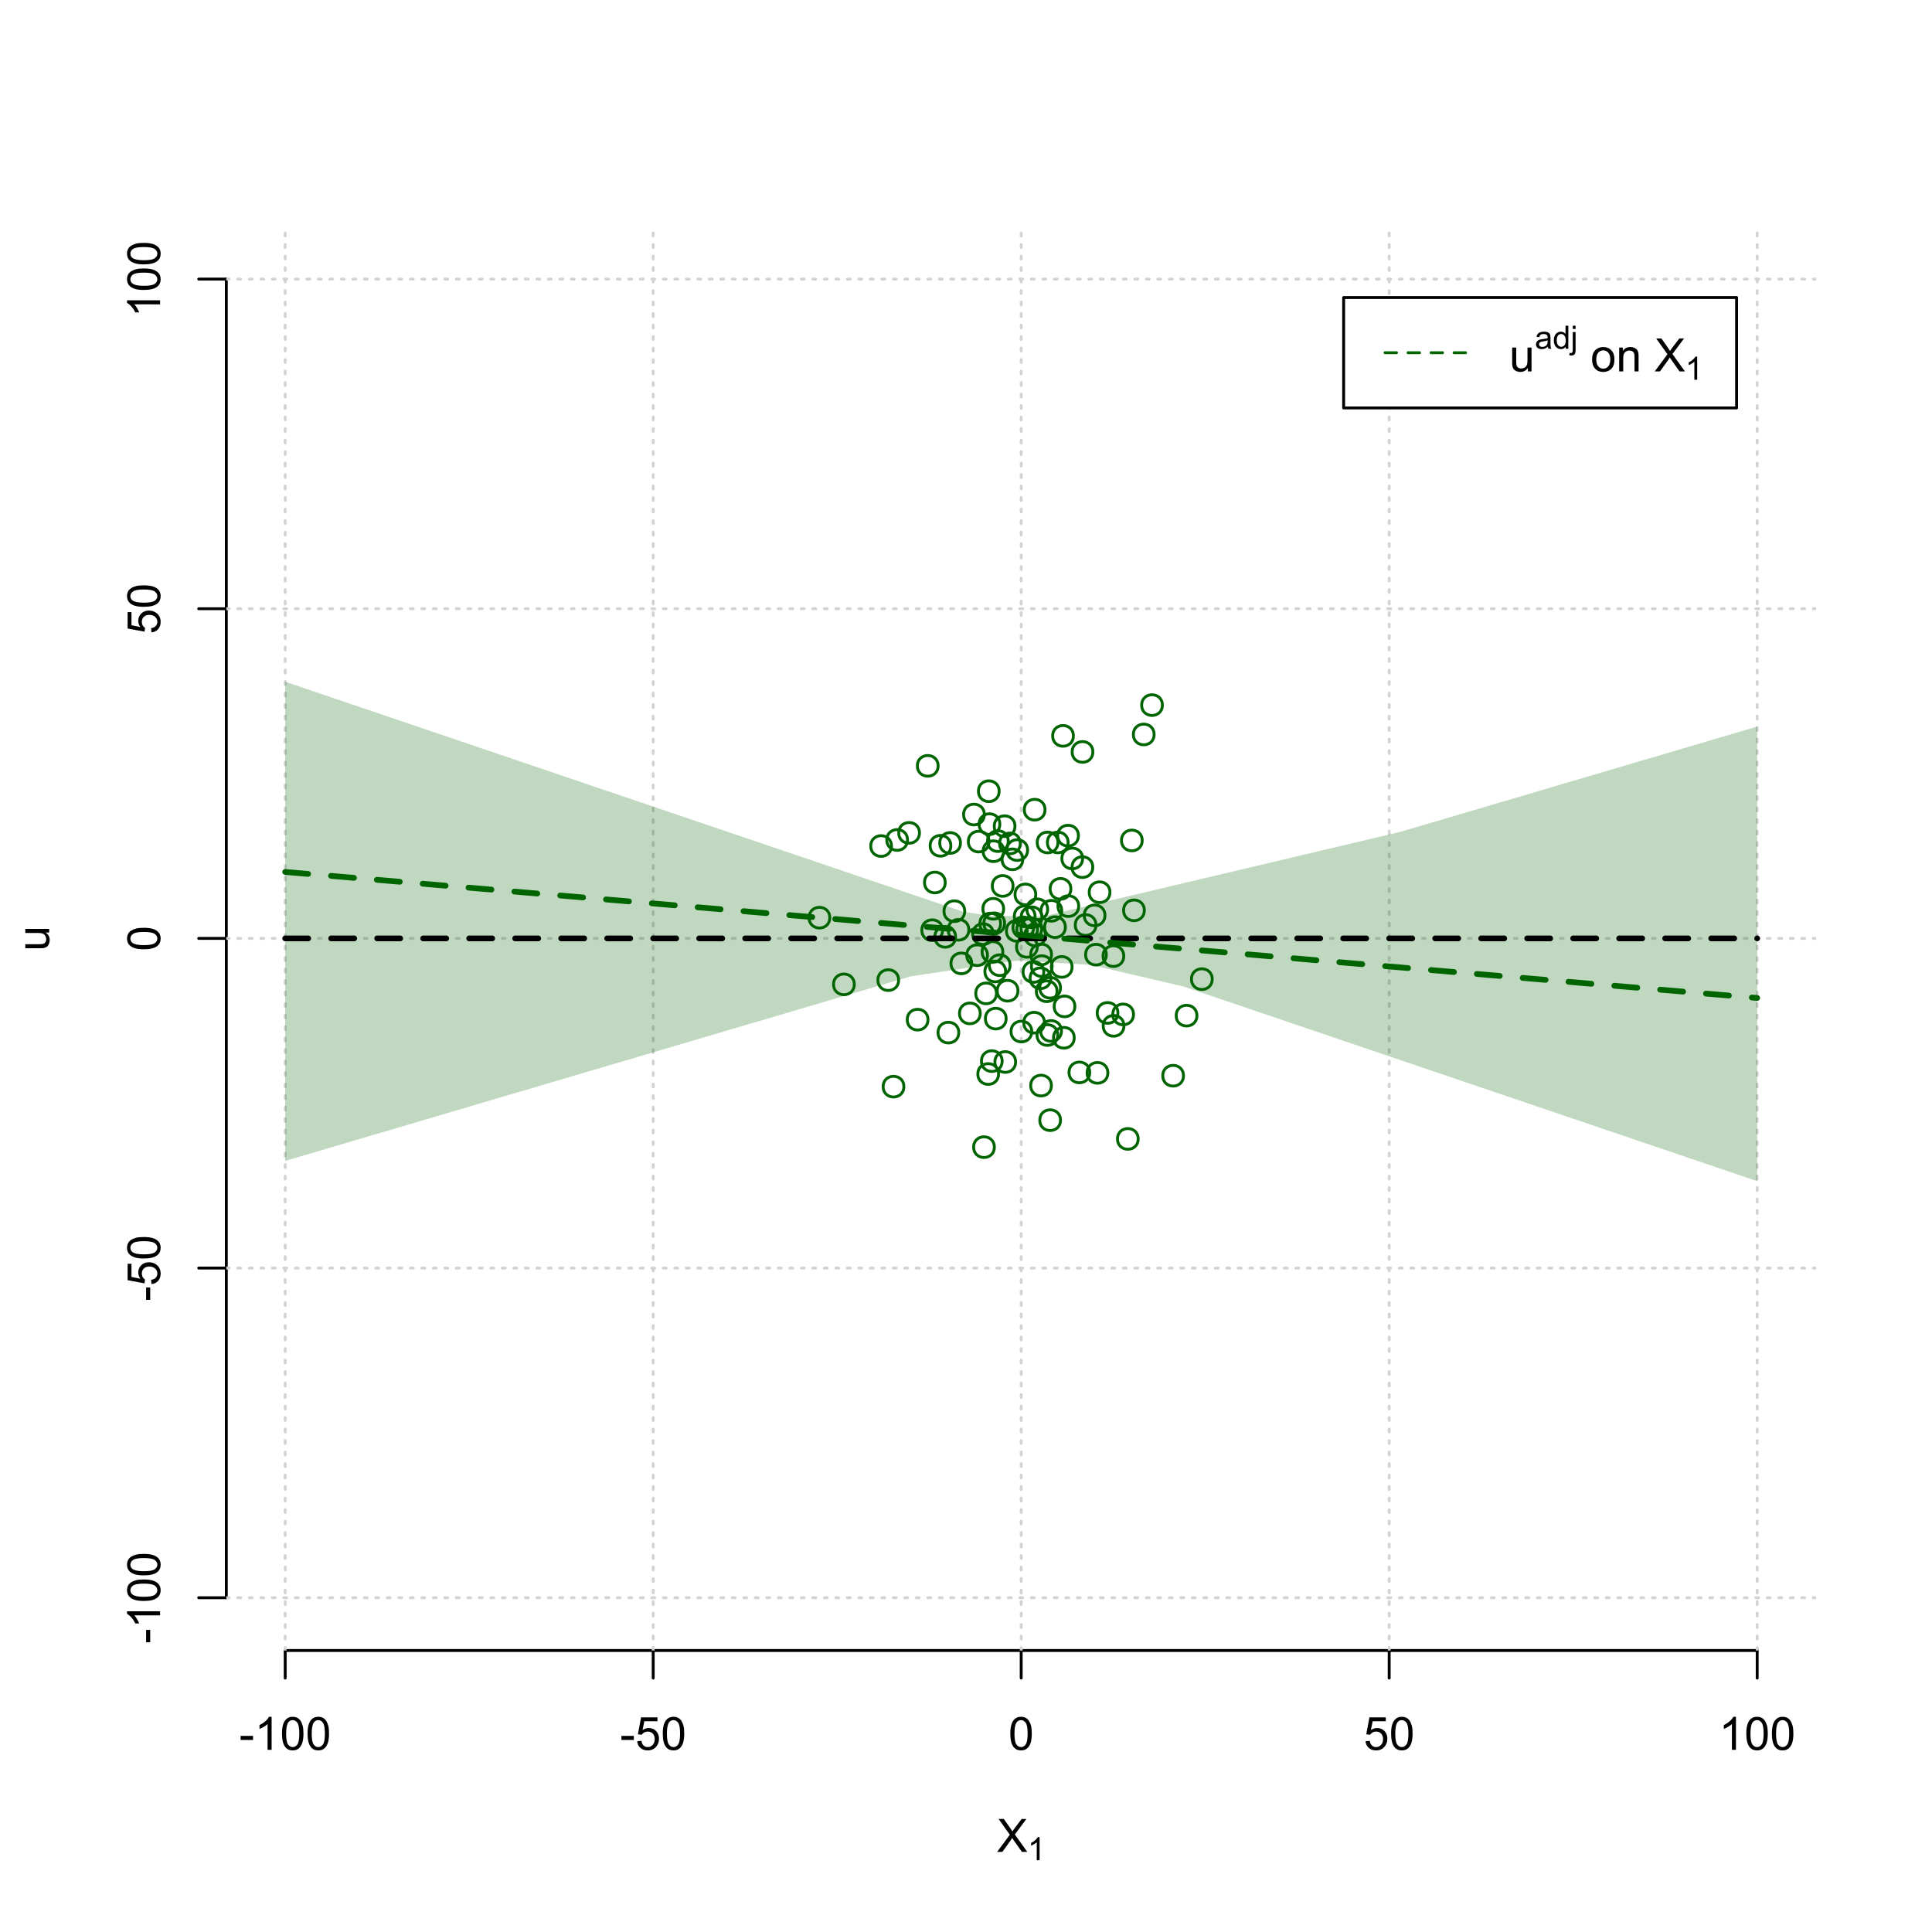 <?xml version="1.0" encoding="UTF-8"?>
<svg xmlns="http://www.w3.org/2000/svg" xmlns:xlink="http://www.w3.org/1999/xlink" width="504pt" height="504pt" viewBox="0 0 504 504" version="1.1">
<defs>
<g>
<symbol overflow="visible" id="glyph0-0">
<path style="stroke:none;" d="M 1.5 0 L 1.5 -7.5 L 7.5 -7.5 L 7.5 0 Z M 1.688 -0.188 L 7.312 -0.188 L 7.312 -7.312 L 1.688 -7.312 Z M 1.688 -0.188 "/>
</symbol>
<symbol overflow="visible" id="glyph0-1">
<path style="stroke:none;" d="M 0.055 0 L 3.375 -4.477 L 0.445 -8.59 L 1.797 -8.59 L 3.359 -6.387 C 3.68 -5.93 3.91 -5.578 4.047 -5.332 C 4.238 -5.645 4.465 -5.969 4.727 -6.312 L 6.457 -8.59 L 7.695 -8.59 L 4.676 -4.539 L 7.93 0 L 6.523 0 L 4.359 -3.062 C 4.238 -3.238 4.113 -3.43 3.984 -3.641 C 3.789 -3.324 3.652 -3.109 3.574 -2.992 L 1.418 0 Z M 0.055 0 "/>
</symbol>
<symbol overflow="visible" id="glyph0-2">
<path style="stroke:none;" d="M 0.383 -2.578 L 0.383 -3.641 L 3.621 -3.641 L 3.621 -2.578 Z M 0.383 -2.578 "/>
</symbol>
<symbol overflow="visible" id="glyph0-3">
<path style="stroke:none;" d="M 4.469 0 L 3.414 0 L 3.414 -6.719 C 3.16 -6.477 2.828 -6.234 2.414 -5.996 C 2 -5.75 1.629 -5.57 1.305 -5.449 L 1.305 -6.469 C 1.895 -6.742 2.41 -7.078 2.852 -7.477 C 3.293 -7.871 3.605 -8.254 3.789 -8.625 L 4.469 -8.625 Z M 4.469 0 "/>
</symbol>
<symbol overflow="visible" id="glyph0-4">
<path style="stroke:none;" d="M 0.5 -4.234 C 0.496 -5.246 0.602 -6.062 0.812 -6.688 C 1.02 -7.305 1.328 -7.785 1.742 -8.121 C 2.148 -8.457 2.668 -8.625 3.297 -8.625 C 3.758 -8.625 4.164 -8.531 4.512 -8.348 C 4.855 -8.16 5.141 -7.891 5.371 -7.543 C 5.594 -7.191 5.773 -6.766 5.906 -6.266 C 6.035 -5.762 6.098 -5.086 6.102 -4.234 C 6.098 -3.227 5.996 -2.414 5.789 -1.797 C 5.578 -1.176 5.266 -0.695 4.859 -0.359 C 4.445 -0.02 3.926 0.145 3.297 0.148 C 2.465 0.145 1.816 -0.148 1.348 -0.742 C 0.781 -1.457 0.496 -2.621 0.5 -4.234 Z M 1.582 -4.234 C 1.582 -2.824 1.746 -1.887 2.074 -1.418 C 2.402 -0.949 2.809 -0.715 3.297 -0.719 C 3.777 -0.715 4.184 -0.949 4.52 -1.422 C 4.848 -1.887 5.016 -2.824 5.016 -4.234 C 5.016 -5.648 4.848 -6.59 4.52 -7.055 C 4.184 -7.516 3.773 -7.746 3.289 -7.75 C 2.801 -7.746 2.414 -7.543 2.125 -7.137 C 1.762 -6.613 1.582 -5.645 1.582 -4.234 Z M 1.582 -4.234 "/>
</symbol>
<symbol overflow="visible" id="glyph0-5">
<path style="stroke:none;" d="M 0.5 -2.25 L 1.605 -2.344 C 1.684 -1.805 1.871 -1.398 2.176 -1.125 C 2.473 -0.852 2.836 -0.715 3.258 -0.719 C 3.766 -0.715 4.195 -0.906 4.547 -1.293 C 4.898 -1.672 5.074 -2.18 5.074 -2.82 C 5.074 -3.414 4.902 -3.891 4.566 -4.242 C 4.227 -4.59 3.785 -4.762 3.242 -4.766 C 2.898 -4.762 2.594 -4.684 2.32 -4.531 C 2.047 -4.375 1.832 -4.176 1.676 -3.93 L 0.688 -4.062 L 1.516 -8.473 L 5.789 -8.473 L 5.789 -7.465 L 2.359 -7.465 L 1.898 -5.156 C 2.414 -5.516 2.953 -5.695 3.523 -5.695 C 4.27 -5.695 4.902 -5.434 5.422 -4.914 C 5.934 -4.395 6.191 -3.727 6.195 -2.914 C 6.191 -2.133 5.965 -1.461 5.516 -0.898 C 4.961 -0.199 4.211 0.145 3.258 0.148 C 2.477 0.145 1.836 -0.07 1.344 -0.508 C 0.844 -0.941 0.562 -1.523 0.5 -2.25 Z M 0.5 -2.25 "/>
</symbol>
<symbol overflow="visible" id="glyph0-6">
<path style="stroke:none;" d="M 4.867 0 L 4.867 -0.914 C 4.379 -0.211 3.723 0.141 2.895 0.141 C 2.527 0.141 2.184 0.07 1.867 -0.07 C 1.547 -0.211 1.309 -0.387 1.156 -0.602 C 1 -0.812 0.895 -1.074 0.832 -1.383 C 0.785 -1.59 0.762 -1.918 0.766 -2.367 L 0.766 -6.223 L 1.82 -6.223 L 1.82 -2.773 C 1.816 -2.219 1.84 -1.848 1.887 -1.656 C 1.949 -1.379 2.09 -1.16 2.309 -1.004 C 2.523 -0.84 2.789 -0.762 3.105 -0.766 C 3.418 -0.762 3.715 -0.844 3.996 -1.008 C 4.273 -1.172 4.469 -1.391 4.586 -1.672 C 4.699 -1.949 4.758 -2.355 4.758 -2.891 L 4.758 -6.223 L 5.812 -6.223 L 5.812 0 Z M 4.867 0 "/>
</symbol>
<symbol overflow="visible" id="glyph0-7">
<path style="stroke:none;" d=""/>
</symbol>
<symbol overflow="visible" id="glyph0-8">
<path style="stroke:none;" d="M 0.398 -3.109 C 0.398 -4.262 0.719 -5.117 1.359 -5.672 C 1.895 -6.133 2.547 -6.363 3.316 -6.363 C 4.172 -6.363 4.871 -6.082 5.414 -5.52 C 5.953 -4.957 6.223 -4.184 6.227 -3.199 C 6.223 -2.398 6.102 -1.766 5.867 -1.309 C 5.625 -0.848 5.277 -0.492 4.82 -0.238 C 4.359 0.016 3.859 0.141 3.316 0.141 C 2.441 0.141 1.734 -0.137 1.203 -0.695 C 0.664 -1.254 0.398 -2.059 0.398 -3.109 Z M 1.484 -3.109 C 1.48 -2.309 1.656 -1.711 2.004 -1.32 C 2.348 -0.922 2.785 -0.727 3.316 -0.727 C 3.84 -0.727 4.273 -0.926 4.621 -1.324 C 4.969 -1.723 5.145 -2.328 5.145 -3.148 C 5.145 -3.914 4.969 -4.496 4.617 -4.895 C 4.266 -5.289 3.832 -5.488 3.316 -5.492 C 2.785 -5.488 2.348 -5.293 2.004 -4.898 C 1.656 -4.5 1.48 -3.902 1.484 -3.109 Z M 1.484 -3.109 "/>
</symbol>
<symbol overflow="visible" id="glyph0-9">
<path style="stroke:none;" d="M 0.789 0 L 0.789 -6.223 L 1.742 -6.223 L 1.742 -5.336 C 2.195 -6.02 2.855 -6.363 3.719 -6.363 C 4.09 -6.363 4.434 -6.293 4.754 -6.16 C 5.066 -6.023 5.305 -5.848 5.461 -5.633 C 5.617 -5.41 5.727 -5.152 5.789 -4.852 C 5.828 -4.656 5.848 -4.312 5.848 -3.828 L 5.848 0 L 4.793 0 L 4.793 -3.785 C 4.793 -4.215 4.75 -4.535 4.668 -4.75 C 4.586 -4.961 4.441 -5.129 4.234 -5.258 C 4.023 -5.383 3.777 -5.449 3.5 -5.449 C 3.047 -5.449 2.66 -5.305 2.332 -5.02 C 2.004 -4.734 1.84 -4.195 1.844 -3.398 L 1.844 0 Z M 0.789 0 "/>
</symbol>
<symbol overflow="visible" id="glyph1-0">
<path style="stroke:none;" d="M 1.051 0 L 1.051 -5.25 L 5.25 -5.25 L 5.25 0 Z M 1.18 -0.133 L 5.117 -0.133 L 5.117 -5.117 L 1.18 -5.117 Z M 1.18 -0.133 "/>
</symbol>
<symbol overflow="visible" id="glyph1-1">
<path style="stroke:none;" d="M 3.129 0 L 2.391 0 L 2.391 -4.703 C 2.211 -4.531 1.977 -4.363 1.691 -4.195 C 1.398 -4.023 1.141 -3.895 0.914 -3.812 L 0.914 -4.527 C 1.328 -4.719 1.688 -4.953 1.996 -5.234 C 2.305 -5.508 2.523 -5.777 2.652 -6.039 L 3.129 -6.039 Z M 3.129 0 "/>
</symbol>
<symbol overflow="visible" id="glyph1-2">
<path style="stroke:none;" d="M 3.395 -0.539 C 3.117 -0.305 2.855 -0.137 2.605 -0.043 C 2.352 0.051 2.082 0.094 1.793 0.098 C 1.312 0.094 0.941 -0.02 0.688 -0.25 C 0.43 -0.48 0.305 -0.781 0.305 -1.148 C 0.305 -1.359 0.352 -1.551 0.449 -1.73 C 0.543 -1.902 0.668 -2.047 0.828 -2.156 C 0.984 -2.262 1.164 -2.34 1.363 -2.398 C 1.504 -2.434 1.723 -2.473 2.02 -2.512 C 2.609 -2.578 3.047 -2.664 3.336 -2.766 C 3.336 -2.867 3.34 -2.93 3.34 -2.957 C 3.34 -3.258 3.27 -3.469 3.129 -3.594 C 2.941 -3.758 2.66 -3.844 2.289 -3.844 C 1.941 -3.844 1.684 -3.781 1.52 -3.66 C 1.348 -3.535 1.227 -3.32 1.152 -3.016 L 0.43 -3.113 C 0.492 -3.418 0.602 -3.668 0.754 -3.863 C 0.902 -4.051 1.121 -4.199 1.406 -4.301 C 1.688 -4.402 2.016 -4.453 2.395 -4.453 C 2.766 -4.453 3.066 -4.406 3.301 -4.32 C 3.527 -4.23 3.699 -4.121 3.812 -3.992 C 3.918 -3.855 3.996 -3.691 4.043 -3.492 C 4.066 -3.363 4.078 -3.133 4.082 -2.809 L 4.082 -1.824 C 4.078 -1.137 4.094 -0.703 4.129 -0.523 C 4.156 -0.336 4.219 -0.164 4.316 0 L 3.543 0 C 3.465 -0.152 3.414 -0.332 3.395 -0.539 Z M 3.336 -2.188 C 3.062 -2.074 2.66 -1.98 2.129 -1.906 C 1.82 -1.859 1.605 -1.812 1.484 -1.758 C 1.355 -1.703 1.258 -1.621 1.191 -1.52 C 1.121 -1.41 1.09 -1.293 1.09 -1.168 C 1.09 -0.969 1.164 -0.805 1.312 -0.676 C 1.461 -0.543 1.68 -0.48 1.969 -0.48 C 2.25 -0.48 2.5 -0.539 2.727 -0.664 C 2.945 -0.785 3.109 -0.957 3.215 -1.176 C 3.293 -1.34 3.332 -1.586 3.336 -1.914 Z M 3.336 -2.188 "/>
</symbol>
<symbol overflow="visible" id="glyph1-3">
<path style="stroke:none;" d="M 3.379 0 L 3.379 -0.551 C 3.102 -0.121 2.695 0.094 2.16 0.098 C 1.812 0.094 1.492 0 1.203 -0.188 C 0.906 -0.379 0.68 -0.645 0.523 -0.988 C 0.359 -1.328 0.281 -1.723 0.285 -2.172 C 0.281 -2.605 0.355 -3 0.504 -3.355 C 0.648 -3.707 0.863 -3.977 1.156 -4.168 C 1.441 -4.355 1.766 -4.453 2.129 -4.453 C 2.387 -4.453 2.621 -4.395 2.828 -4.285 C 3.031 -4.172 3.199 -4.031 3.332 -3.855 L 3.332 -6.012 L 4.066 -6.012 L 4.066 0 Z M 1.047 -2.172 C 1.043 -1.613 1.16 -1.195 1.398 -0.922 C 1.629 -0.641 1.906 -0.504 2.23 -0.508 C 2.551 -0.504 2.824 -0.637 3.051 -0.902 C 3.273 -1.168 3.387 -1.57 3.391 -2.113 C 3.387 -2.707 3.273 -3.145 3.047 -3.426 C 2.816 -3.703 2.531 -3.844 2.199 -3.844 C 1.867 -3.844 1.594 -3.707 1.375 -3.441 C 1.152 -3.168 1.043 -2.746 1.047 -2.172 Z M 1.047 -2.172 "/>
</symbol>
<symbol overflow="visible" id="glyph1-4">
<path style="stroke:none;" d="M 0.551 -5.156 L 0.551 -6.012 L 1.289 -6.012 L 1.289 -5.156 Z M -0.387 1.691 L -0.246 1.062 C -0.098 1.098 0.016 1.117 0.102 1.121 C 0.25 1.117 0.363 1.066 0.438 0.969 C 0.512 0.867 0.551 0.621 0.551 0.223 L 0.551 -4.355 L 1.289 -4.355 L 1.289 0.238 C 1.289 0.773 1.219 1.148 1.078 1.359 C 0.898 1.633 0.602 1.77 0.191 1.77 C -0.008 1.77 -0.199 1.742 -0.387 1.691 Z M -0.387 1.691 "/>
</symbol>
<symbol overflow="visible" id="glyph2-0">
<path style="stroke:none;" d="M 0 -1.5 L -7.5 -1.5 L -7.5 -7.5 L 0 -7.5 Z M -0.188 -1.688 L -0.188 -7.312 L -7.312 -7.312 L -7.312 -1.688 Z M -0.188 -1.688 "/>
</symbol>
<symbol overflow="visible" id="glyph2-1">
<path style="stroke:none;" d="M 0 -4.867 L -0.914 -4.867 C -0.211 -4.379 0.141 -3.723 0.141 -2.895 C 0.141 -2.527 0.07 -2.184 -0.07 -1.867 C -0.211 -1.547 -0.387 -1.309 -0.598 -1.156 C -0.809 -1 -1.07 -0.895 -1.383 -0.832 C -1.59 -0.789 -1.918 -0.766 -2.367 -0.77 L -6.223 -0.77 L -6.223 -1.824 L -2.773 -1.824 C -2.219 -1.82 -1.848 -1.844 -1.656 -1.887 C -1.379 -1.949 -1.16 -2.09 -1.004 -2.309 C -0.84 -2.523 -0.762 -2.789 -0.766 -3.105 C -0.762 -3.418 -0.844 -3.715 -1.008 -3.996 C -1.172 -4.273 -1.391 -4.469 -1.672 -4.586 C -1.945 -4.699 -2.352 -4.758 -2.887 -4.758 L -6.223 -4.758 L -6.223 -5.812 L 0 -5.812 Z M 0 -4.867 "/>
</symbol>
<symbol overflow="visible" id="glyph2-2">
<path style="stroke:none;" d="M -2.578 -0.383 L -3.641 -0.383 L -3.641 -3.621 L -2.578 -3.621 Z M -2.578 -0.383 "/>
</symbol>
<symbol overflow="visible" id="glyph2-3">
<path style="stroke:none;" d="M 0 -4.469 L 0 -3.414 L -6.719 -3.418 C -6.477 -3.16 -6.234 -2.828 -5.996 -2.418 C -5.75 -2.004 -5.57 -1.633 -5.449 -1.309 L -6.469 -1.309 C -6.742 -1.895 -7.078 -2.41 -7.477 -2.852 C -7.871 -3.293 -8.254 -3.605 -8.625 -3.793 L -8.625 -4.473 Z M 0 -4.469 "/>
</symbol>
<symbol overflow="visible" id="glyph2-4">
<path style="stroke:none;" d="M -4.234 -0.5 C -5.246 -0.496 -6.062 -0.602 -6.688 -0.812 C -7.305 -1.02 -7.785 -1.328 -8.121 -1.742 C -8.457 -2.152 -8.625 -2.672 -8.625 -3.301 C -8.625 -3.758 -8.531 -4.164 -8.348 -4.512 C -8.16 -4.859 -7.891 -5.145 -7.543 -5.371 C -7.191 -5.594 -6.766 -5.773 -6.266 -5.906 C -5.762 -6.035 -5.086 -6.098 -4.234 -6.102 C -3.223 -6.098 -2.41 -5.996 -1.793 -5.789 C -1.176 -5.578 -0.695 -5.266 -0.359 -4.859 C -0.02 -4.445 0.145 -3.926 0.148 -3.297 C 0.145 -2.465 -0.148 -1.816 -0.742 -1.348 C -1.457 -0.781 -2.621 -0.496 -4.234 -0.5 Z M -4.234 -1.582 C -2.824 -1.582 -1.887 -1.746 -1.418 -2.074 C -0.949 -2.402 -0.715 -2.809 -0.719 -3.297 C -0.715 -3.777 -0.949 -4.184 -1.422 -4.52 C -1.887 -4.848 -2.824 -5.016 -4.234 -5.016 C -5.648 -5.016 -6.59 -4.848 -7.055 -4.52 C -7.516 -4.188 -7.746 -3.777 -7.75 -3.289 C -7.746 -2.801 -7.543 -2.414 -7.137 -2.129 C -6.613 -1.762 -5.645 -1.582 -4.234 -1.582 Z M -4.234 -1.582 "/>
</symbol>
<symbol overflow="visible" id="glyph2-5">
<path style="stroke:none;" d="M -2.25 -0.5 L -2.344 -1.605 C -1.805 -1.684 -1.398 -1.871 -1.125 -2.176 C -0.852 -2.473 -0.715 -2.836 -0.719 -3.258 C -0.715 -3.766 -0.906 -4.195 -1.293 -4.547 C -1.672 -4.898 -2.18 -5.074 -2.816 -5.074 C -3.414 -5.074 -3.891 -4.902 -4.242 -4.566 C -4.59 -4.227 -4.762 -3.785 -4.766 -3.242 C -4.762 -2.898 -4.684 -2.594 -4.531 -2.32 C -4.375 -2.047 -4.176 -1.832 -3.93 -1.676 L -4.062 -0.688 L -8.473 -1.52 L -8.473 -5.789 L -7.465 -5.789 L -7.465 -2.363 L -5.156 -1.898 C -5.516 -2.414 -5.695 -2.953 -5.695 -3.523 C -5.695 -4.27 -5.434 -4.902 -4.914 -5.422 C -4.395 -5.934 -3.727 -6.191 -2.91 -6.195 C -2.133 -6.191 -1.461 -5.965 -0.895 -5.516 C -0.199 -4.961 0.145 -4.211 0.148 -3.258 C 0.145 -2.477 -0.07 -1.836 -0.508 -1.344 C -0.941 -0.848 -1.523 -0.566 -2.25 -0.5 Z M -2.25 -0.5 "/>
</symbol>
</g>
<clipPath id="clip1">
  <path d="M 74 59.039 L 75 59.039 L 75 430.559 L 74 430.559 Z M 74 59.039 "/>
</clipPath>
<clipPath id="clip2">
  <path d="M 170 59.039 L 171 59.039 L 171 430.559 L 170 430.559 Z M 170 59.039 "/>
</clipPath>
<clipPath id="clip3">
  <path d="M 266 59.039 L 267 59.039 L 267 430.559 L 266 430.559 Z M 266 59.039 "/>
</clipPath>
<clipPath id="clip4">
  <path d="M 362 59.039 L 363 59.039 L 363 430.559 L 362 430.559 Z M 362 59.039 "/>
</clipPath>
<clipPath id="clip5">
  <path d="M 458 59.039 L 459 59.039 L 459 430.559 L 458 430.559 Z M 458 59.039 "/>
</clipPath>
<clipPath id="clip6">
  <path d="M 59.039 416 L 473.758 416 L 473.758 418 L 59.039 418 Z M 59.039 416 "/>
</clipPath>
<clipPath id="clip7">
  <path d="M 59.039 330 L 473.758 330 L 473.758 332 L 59.039 332 Z M 59.039 330 "/>
</clipPath>
<clipPath id="clip8">
  <path d="M 59.039 244 L 473.758 244 L 473.758 246 L 59.039 246 Z M 59.039 244 "/>
</clipPath>
<clipPath id="clip9">
  <path d="M 59.039 158 L 473.758 158 L 473.758 160 L 59.039 160 Z M 59.039 158 "/>
</clipPath>
<clipPath id="clip10">
  <path d="M 59.039 72 L 473.758 72 L 473.758 74 L 59.039 74 Z M 59.039 72 "/>
</clipPath>
</defs>
<g id="surface2886">
<rect x="0" y="0" width="504" height="504" style="fill:rgb(100%,100%,100%);fill-opacity:1;stroke:none;"/>
<g style="fill:rgb(0%,0%,0%);fill-opacity:1;">
  <use xlink:href="#glyph0-1" x="260.062" y="483.102"/>
</g>
<g style="fill:rgb(0%,0%,0%);fill-opacity:1;">
  <use xlink:href="#glyph1-1" x="268.066" y="485.281"/>
</g>
<g style="fill:rgb(0%,0%,0%);fill-opacity:1;">
  <use xlink:href="#glyph2-1" x="12.82" y="248.137"/>
</g>
<path style="fill:none;stroke-width:0.75;stroke-linecap:round;stroke-linejoin:round;stroke:rgb(0%,0%,0%);stroke-opacity:1;stroke-miterlimit:10;" d="M 74.398 430.559 L 458.398 430.559 "/>
<path style="fill:none;stroke-width:0.75;stroke-linecap:round;stroke-linejoin:round;stroke:rgb(0%,0%,0%);stroke-opacity:1;stroke-miterlimit:10;" d="M 74.398 430.559 L 74.398 437.762 "/>
<path style="fill:none;stroke-width:0.75;stroke-linecap:round;stroke-linejoin:round;stroke:rgb(0%,0%,0%);stroke-opacity:1;stroke-miterlimit:10;" d="M 170.398 430.559 L 170.398 437.762 "/>
<path style="fill:none;stroke-width:0.75;stroke-linecap:round;stroke-linejoin:round;stroke:rgb(0%,0%,0%);stroke-opacity:1;stroke-miterlimit:10;" d="M 266.398 430.559 L 266.398 437.762 "/>
<path style="fill:none;stroke-width:0.75;stroke-linecap:round;stroke-linejoin:round;stroke:rgb(0%,0%,0%);stroke-opacity:1;stroke-miterlimit:10;" d="M 362.398 430.559 L 362.398 437.762 "/>
<path style="fill:none;stroke-width:0.75;stroke-linecap:round;stroke-linejoin:round;stroke:rgb(0%,0%,0%);stroke-opacity:1;stroke-miterlimit:10;" d="M 458.398 430.559 L 458.398 437.762 "/>
<g style="fill:rgb(0%,0%,0%);fill-opacity:1;">
  <use xlink:href="#glyph0-2" x="62.391" y="456.48"/>
  <use xlink:href="#glyph0-3" x="66.387" y="456.48"/>
  <use xlink:href="#glyph0-4" x="73.061" y="456.48"/>
  <use xlink:href="#glyph0-4" x="79.734" y="456.48"/>
</g>
<g style="fill:rgb(0%,0%,0%);fill-opacity:1;">
  <use xlink:href="#glyph0-2" x="161.727" y="456.48"/>
  <use xlink:href="#glyph0-5" x="165.723" y="456.48"/>
  <use xlink:href="#glyph0-4" x="172.396" y="456.48"/>
</g>
<g style="fill:rgb(0%,0%,0%);fill-opacity:1;">
  <use xlink:href="#glyph0-4" x="263.062" y="456.48"/>
</g>
<g style="fill:rgb(0%,0%,0%);fill-opacity:1;">
  <use xlink:href="#glyph0-5" x="355.727" y="456.48"/>
  <use xlink:href="#glyph0-4" x="362.4" y="456.48"/>
</g>
<g style="fill:rgb(0%,0%,0%);fill-opacity:1;">
  <use xlink:href="#glyph0-3" x="448.387" y="456.48"/>
  <use xlink:href="#glyph0-4" x="455.061" y="456.48"/>
  <use xlink:href="#glyph0-4" x="461.734" y="456.48"/>
</g>
<path style="fill:none;stroke-width:0.75;stroke-linecap:round;stroke-linejoin:round;stroke:rgb(0%,0%,0%);stroke-opacity:1;stroke-miterlimit:10;" d="M 59.039 416.801 L 59.039 72.801 "/>
<path style="fill:none;stroke-width:0.75;stroke-linecap:round;stroke-linejoin:round;stroke:rgb(0%,0%,0%);stroke-opacity:1;stroke-miterlimit:10;" d="M 59.039 416.801 L 51.84 416.801 "/>
<path style="fill:none;stroke-width:0.75;stroke-linecap:round;stroke-linejoin:round;stroke:rgb(0%,0%,0%);stroke-opacity:1;stroke-miterlimit:10;" d="M 59.039 330.801 L 51.84 330.801 "/>
<path style="fill:none;stroke-width:0.75;stroke-linecap:round;stroke-linejoin:round;stroke:rgb(0%,0%,0%);stroke-opacity:1;stroke-miterlimit:10;" d="M 59.039 244.801 L 51.84 244.801 "/>
<path style="fill:none;stroke-width:0.75;stroke-linecap:round;stroke-linejoin:round;stroke:rgb(0%,0%,0%);stroke-opacity:1;stroke-miterlimit:10;" d="M 59.039 158.801 L 51.84 158.801 "/>
<path style="fill:none;stroke-width:0.75;stroke-linecap:round;stroke-linejoin:round;stroke:rgb(0%,0%,0%);stroke-opacity:1;stroke-miterlimit:10;" d="M 59.039 72.801 L 51.84 72.801 "/>
<g style="fill:rgb(0%,0%,0%);fill-opacity:1;">
  <use xlink:href="#glyph2-2" x="41.762" y="428.809"/>
  <use xlink:href="#glyph2-3" x="41.762" y="424.812"/>
  <use xlink:href="#glyph2-4" x="41.762" y="418.139"/>
  <use xlink:href="#glyph2-4" x="41.762" y="411.465"/>
</g>
<g style="fill:rgb(0%,0%,0%);fill-opacity:1;">
  <use xlink:href="#glyph2-2" x="41.762" y="339.473"/>
  <use xlink:href="#glyph2-5" x="41.762" y="335.477"/>
  <use xlink:href="#glyph2-4" x="41.762" y="328.803"/>
</g>
<g style="fill:rgb(0%,0%,0%);fill-opacity:1;">
  <use xlink:href="#glyph2-4" x="41.762" y="248.137"/>
</g>
<g style="fill:rgb(0%,0%,0%);fill-opacity:1;">
  <use xlink:href="#glyph2-5" x="41.762" y="165.473"/>
  <use xlink:href="#glyph2-4" x="41.762" y="158.799"/>
</g>
<g style="fill:rgb(0%,0%,0%);fill-opacity:1;">
  <use xlink:href="#glyph2-3" x="41.762" y="82.812"/>
  <use xlink:href="#glyph2-4" x="41.762" y="76.139"/>
  <use xlink:href="#glyph2-4" x="41.762" y="69.465"/>
</g>
<g clip-path="url(#clip1)" clip-rule="nonzero">
<path style="fill:none;stroke-width:0.75;stroke-linecap:round;stroke-linejoin:round;stroke:rgb(82.745%,82.745%,82.745%);stroke-opacity:1;stroke-dasharray:0.75,2.25;stroke-miterlimit:10;" d="M 74.398 430.559 L 74.398 59.039 "/>
</g>
<g clip-path="url(#clip2)" clip-rule="nonzero">
<path style="fill:none;stroke-width:0.75;stroke-linecap:round;stroke-linejoin:round;stroke:rgb(82.745%,82.745%,82.745%);stroke-opacity:1;stroke-dasharray:0.75,2.25;stroke-miterlimit:10;" d="M 170.398 430.559 L 170.398 59.039 "/>
</g>
<g clip-path="url(#clip3)" clip-rule="nonzero">
<path style="fill:none;stroke-width:0.75;stroke-linecap:round;stroke-linejoin:round;stroke:rgb(82.745%,82.745%,82.745%);stroke-opacity:1;stroke-dasharray:0.75,2.25;stroke-miterlimit:10;" d="M 266.398 430.559 L 266.398 59.039 "/>
</g>
<g clip-path="url(#clip4)" clip-rule="nonzero">
<path style="fill:none;stroke-width:0.75;stroke-linecap:round;stroke-linejoin:round;stroke:rgb(82.745%,82.745%,82.745%);stroke-opacity:1;stroke-dasharray:0.75,2.25;stroke-miterlimit:10;" d="M 362.398 430.559 L 362.398 59.039 "/>
</g>
<g clip-path="url(#clip5)" clip-rule="nonzero">
<path style="fill:none;stroke-width:0.75;stroke-linecap:round;stroke-linejoin:round;stroke:rgb(82.745%,82.745%,82.745%);stroke-opacity:1;stroke-dasharray:0.75,2.25;stroke-miterlimit:10;" d="M 458.398 430.559 L 458.398 59.039 "/>
</g>
<g clip-path="url(#clip6)" clip-rule="nonzero">
<path style="fill:none;stroke-width:0.75;stroke-linecap:round;stroke-linejoin:round;stroke:rgb(82.745%,82.745%,82.745%);stroke-opacity:1;stroke-dasharray:0.75,2.25;stroke-miterlimit:10;" d="M 59.039 416.801 L 473.762 416.801 "/>
</g>
<g clip-path="url(#clip7)" clip-rule="nonzero">
<path style="fill:none;stroke-width:0.75;stroke-linecap:round;stroke-linejoin:round;stroke:rgb(82.745%,82.745%,82.745%);stroke-opacity:1;stroke-dasharray:0.75,2.25;stroke-miterlimit:10;" d="M 59.039 330.801 L 473.762 330.801 "/>
</g>
<g clip-path="url(#clip8)" clip-rule="nonzero">
<path style="fill:none;stroke-width:0.75;stroke-linecap:round;stroke-linejoin:round;stroke:rgb(82.745%,82.745%,82.745%);stroke-opacity:1;stroke-dasharray:0.75,2.25;stroke-miterlimit:10;" d="M 59.039 244.801 L 473.762 244.801 "/>
</g>
<g clip-path="url(#clip9)" clip-rule="nonzero">
<path style="fill:none;stroke-width:0.75;stroke-linecap:round;stroke-linejoin:round;stroke:rgb(82.745%,82.745%,82.745%);stroke-opacity:1;stroke-dasharray:0.75,2.25;stroke-miterlimit:10;" d="M 59.039 158.801 L 473.762 158.801 "/>
</g>
<g clip-path="url(#clip10)" clip-rule="nonzero">
<path style="fill:none;stroke-width:0.75;stroke-linecap:round;stroke-linejoin:round;stroke:rgb(82.745%,82.745%,82.745%);stroke-opacity:1;stroke-dasharray:0.75,2.25;stroke-miterlimit:10;" d="M 59.039 72.801 L 473.762 72.801 "/>
</g>
<path style=" stroke:none;fill-rule:nonzero;fill:rgb(0%,39.216%,0%);fill-opacity:0.251;" d="M 74.398 112.703 L 74.398 177.84 L 76.32 178.492 L 78.238 179.145 L 80.16 179.797 L 82.078 180.445 L 85.922 181.75 L 87.84 182.402 L 89.762 183.055 L 91.68 183.703 L 93.602 184.355 L 95.52 185.008 L 97.441 185.66 L 99.359 186.309 L 101.281 186.961 L 103.199 187.613 L 105.121 188.266 L 107.039 188.914 L 108.961 189.566 L 110.879 190.219 L 112.801 190.871 L 114.719 191.52 L 116.641 192.172 L 118.559 192.824 L 120.48 193.477 L 122.398 194.125 L 124.32 194.777 L 126.238 195.43 L 128.16 196.082 L 130.078 196.73 L 133.922 198.035 L 135.84 198.688 L 137.762 199.336 L 139.68 199.988 L 141.602 200.641 L 143.52 201.293 L 145.441 201.941 L 147.359 202.594 L 149.281 203.246 L 151.199 203.898 L 153.121 204.551 L 155.039 205.199 L 156.961 205.852 L 158.879 206.504 L 160.801 207.156 L 162.719 207.805 L 164.641 208.457 L 166.559 209.109 L 168.48 209.762 L 170.398 210.41 L 172.32 211.062 L 174.238 211.715 L 176.16 212.367 L 178.078 213.016 L 181.922 214.32 L 183.84 214.973 L 185.762 215.621 L 187.68 216.273 L 189.602 216.926 L 191.52 217.578 L 193.441 218.227 L 195.359 218.879 L 197.281 219.531 L 199.199 220.184 L 201.121 220.832 L 203.039 221.484 L 204.961 222.137 L 206.879 222.789 L 208.801 223.438 L 210.719 224.09 L 212.641 224.742 L 214.559 225.395 L 216.48 226.047 L 218.398 226.695 L 220.32 227.348 L 222.238 228 L 224.16 228.652 L 226.078 229.301 L 229.922 230.605 L 231.84 231.258 L 233.762 231.906 L 235.68 232.559 L 237.602 233.211 L 239.52 233.863 L 241.441 234.512 L 243.359 235.164 L 245.281 235.816 L 247.199 236.469 L 249.121 237.117 L 251.039 237.77 L 252.961 238.086 L 254.879 238.383 L 256.801 238.684 L 258.719 238.938 L 260.641 238.949 L 262.559 238.957 L 264.48 238.965 L 266.398 238.977 L 268.32 238.984 L 270.238 238.996 L 272.16 239.004 L 274.078 238.598 L 276 238.145 L 277.922 237.688 L 279.84 237.234 L 281.762 236.781 L 283.68 236.328 L 285.602 235.871 L 287.52 235.418 L 289.441 234.965 L 291.359 234.508 L 293.281 234.055 L 295.199 233.602 L 297.121 233.148 L 299.039 232.691 L 300.961 232.238 L 302.879 231.785 L 304.801 231.328 L 306.719 230.875 L 308.641 230.422 L 310.559 229.969 L 312.48 229.512 L 314.398 229.059 L 316.32 228.605 L 318.238 228.148 L 320.16 227.695 L 322.078 227.242 L 324 226.789 L 325.922 226.332 L 327.84 225.879 L 329.762 225.426 L 331.68 224.969 L 333.602 224.516 L 335.52 224.062 L 337.441 223.609 L 339.359 223.152 L 341.281 222.699 L 343.199 222.246 L 345.121 221.789 L 347.039 221.336 L 348.961 220.883 L 350.879 220.43 L 352.801 219.973 L 354.719 219.52 L 356.641 219.066 L 358.559 218.609 L 360.48 218.156 L 362.398 217.703 L 364.32 217.25 L 366.238 216.734 L 368.16 216.168 L 370.078 215.602 L 373.922 214.469 L 375.84 213.902 L 377.762 213.336 L 379.68 212.77 L 381.602 212.203 L 383.52 211.637 L 385.441 211.07 L 387.359 210.504 L 389.281 209.938 L 391.199 209.371 L 393.121 208.805 L 395.039 208.238 L 396.961 207.668 L 398.879 207.102 L 400.801 206.535 L 402.719 205.969 L 404.641 205.402 L 406.559 204.836 L 408.48 204.27 L 410.398 203.703 L 412.32 203.137 L 414.238 202.57 L 416.16 202.004 L 418.078 201.438 L 421.922 200.305 L 423.84 199.738 L 425.762 199.172 L 427.68 198.605 L 429.602 198.039 L 431.52 197.473 L 433.441 196.906 L 435.359 196.34 L 437.281 195.773 L 439.199 195.207 L 441.121 194.641 L 443.039 194.074 L 444.961 193.508 L 446.879 192.941 L 448.801 192.375 L 450.719 191.809 L 452.641 191.238 L 454.559 190.672 L 456.48 190.105 L 458.398 189.539 L 458.398 132.887 L 458.398 373.262 L 458.398 308.121 L 456.48 307.469 L 454.559 306.82 L 452.641 306.168 L 450.719 305.516 L 448.801 304.863 L 446.879 304.211 L 444.961 303.562 L 443.039 302.91 L 441.121 302.258 L 439.199 301.605 L 437.281 300.957 L 435.359 300.305 L 433.441 299.652 L 431.52 299 L 429.602 298.352 L 427.68 297.699 L 425.762 297.047 L 423.84 296.395 L 421.922 295.746 L 418.078 294.441 L 416.16 293.789 L 414.238 293.141 L 412.32 292.488 L 410.398 291.836 L 408.48 291.184 L 406.559 290.535 L 404.641 289.883 L 402.719 289.23 L 400.801 288.578 L 398.879 287.93 L 396.961 287.277 L 395.039 286.625 L 393.121 285.973 L 391.199 285.324 L 389.281 284.672 L 387.359 284.02 L 385.441 283.367 L 383.52 282.715 L 381.602 282.066 L 379.68 281.414 L 377.762 280.762 L 375.84 280.109 L 373.922 279.461 L 370.078 278.156 L 368.16 277.504 L 366.238 276.855 L 364.32 276.203 L 362.398 275.551 L 360.48 274.898 L 358.559 274.25 L 356.641 273.598 L 354.719 272.945 L 352.801 272.293 L 350.879 271.645 L 348.961 270.992 L 347.039 270.34 L 345.121 269.688 L 343.199 269.039 L 341.281 268.387 L 339.359 267.734 L 337.441 267.082 L 335.52 266.434 L 333.602 265.781 L 331.68 265.129 L 329.762 264.477 L 327.84 263.824 L 325.922 263.176 L 322.078 261.871 L 320.16 261.219 L 318.238 260.57 L 316.32 259.918 L 314.398 259.266 L 312.48 258.613 L 310.559 257.965 L 308.641 257.324 L 306.719 256.879 L 304.801 256.43 L 302.879 255.98 L 300.961 255.531 L 299.039 255.086 L 297.121 254.637 L 295.199 254.188 L 293.281 253.738 L 291.359 253.289 L 289.441 252.844 L 287.52 252.395 L 285.602 251.945 L 283.68 251.656 L 281.762 251.535 L 279.84 251.418 L 277.922 251.297 L 276 251.18 L 274.078 251.059 L 272.16 250.941 L 270.238 250.824 L 268.32 250.703 L 266.398 250.586 L 264.48 250.684 L 262.559 250.969 L 260.641 251.258 L 258.719 251.543 L 256.801 251.828 L 254.879 252.113 L 252.961 252.398 L 251.039 252.688 L 249.121 252.973 L 247.199 253.258 L 245.281 253.543 L 243.359 253.828 L 241.441 254.113 L 239.52 254.402 L 237.602 254.691 L 235.68 255.258 L 233.762 255.824 L 231.84 256.391 L 229.922 256.957 L 228 257.523 L 226.078 258.094 L 224.16 258.66 L 222.238 259.227 L 220.32 259.793 L 218.398 260.359 L 216.48 260.926 L 214.559 261.492 L 212.641 262.059 L 210.719 262.625 L 208.801 263.191 L 206.879 263.758 L 204.961 264.324 L 203.039 264.891 L 201.121 265.457 L 199.199 266.023 L 197.281 266.59 L 195.359 267.156 L 193.441 267.723 L 191.52 268.289 L 189.602 268.855 L 187.68 269.422 L 185.762 269.988 L 183.84 270.555 L 181.922 271.121 L 178.078 272.254 L 176.16 272.82 L 174.238 273.387 L 172.32 273.953 L 170.398 274.52 L 168.48 275.09 L 166.559 275.656 L 164.641 276.223 L 162.719 276.789 L 160.801 277.355 L 158.879 277.922 L 156.961 278.488 L 155.039 279.055 L 153.121 279.621 L 151.199 280.188 L 149.281 280.754 L 147.359 281.32 L 145.441 281.887 L 143.52 282.453 L 141.602 283.02 L 139.68 283.586 L 137.762 284.152 L 135.84 284.719 L 133.922 285.285 L 130.078 286.418 L 128.16 286.984 L 126.238 287.551 L 124.32 288.117 L 122.398 288.684 L 120.48 289.25 L 118.559 289.816 L 116.641 290.383 L 114.719 290.949 L 112.801 291.52 L 110.879 292.086 L 108.961 292.652 L 107.039 293.219 L 105.121 293.785 L 103.199 294.352 L 101.281 294.918 L 99.359 295.484 L 97.441 296.051 L 95.52 296.617 L 93.602 297.184 L 91.68 297.75 L 89.762 298.316 L 87.84 298.883 L 85.922 299.449 L 82.078 300.582 L 80.16 301.148 L 78.238 301.715 L 76.32 302.281 L 74.398 302.848 L 74.398 359.504 Z M 74.398 112.703 "/>
<path style="fill:none;stroke-width:0.75;stroke-linecap:round;stroke-linejoin:round;stroke:rgb(0%,39.216%,0%);stroke-opacity:1;stroke-miterlimit:10;" d="M 275.984 219.777 C 275.984 223.375 270.586 223.375 270.586 219.777 C 270.586 216.176 275.984 216.176 275.984 219.777 "/>
<path style="fill:none;stroke-width:0.75;stroke-linecap:round;stroke-linejoin:round;stroke:rgb(0%,39.216%,0%);stroke-opacity:1;stroke-miterlimit:10;" d="M 264.773 215.527 C 264.773 219.129 259.375 219.129 259.375 215.527 C 259.375 211.93 264.773 211.93 264.773 215.527 "/>
<path style="fill:none;stroke-width:0.75;stroke-linecap:round;stroke-linejoin:round;stroke:rgb(0%,39.216%,0%);stroke-opacity:1;stroke-miterlimit:10;" d="M 265.551 258.449 C 265.551 262.051 260.148 262.051 260.148 258.449 C 260.148 254.852 265.551 254.852 265.551 258.449 "/>
<path style="fill:none;stroke-width:0.75;stroke-linecap:round;stroke-linejoin:round;stroke:rgb(0%,39.216%,0%);stroke-opacity:1;stroke-miterlimit:10;" d="M 260.645 206.398 C 260.645 210 255.246 210 255.246 206.398 C 255.246 202.801 260.645 202.801 260.645 206.398 "/>
<path style="fill:none;stroke-width:0.75;stroke-linecap:round;stroke-linejoin:round;stroke:rgb(0%,39.216%,0%);stroke-opacity:1;stroke-miterlimit:10;" d="M 284.277 279.762 C 284.277 283.359 278.879 283.359 278.879 279.762 C 278.879 276.16 284.277 276.16 284.277 279.762 "/>
<path style="fill:none;stroke-width:0.75;stroke-linecap:round;stroke-linejoin:round;stroke:rgb(0%,39.216%,0%);stroke-opacity:1;stroke-miterlimit:10;" d="M 296.918 297.105 C 296.918 300.707 291.52 300.707 291.52 297.105 C 291.52 293.508 296.918 293.508 296.918 297.105 "/>
<path style="fill:none;stroke-width:0.75;stroke-linecap:round;stroke-linejoin:round;stroke:rgb(0%,39.216%,0%);stroke-opacity:1;stroke-miterlimit:10;" d="M 259.395 299.254 C 259.395 302.855 253.996 302.855 253.996 299.254 C 253.996 295.656 259.395 295.656 259.395 299.254 "/>
<path style="fill:none;stroke-width:0.75;stroke-linecap:round;stroke-linejoin:round;stroke:rgb(0%,39.216%,0%);stroke-opacity:1;stroke-miterlimit:10;" d="M 278.641 219.77 C 278.641 223.367 273.238 223.367 273.238 219.77 C 273.238 216.168 278.641 216.168 278.641 219.77 "/>
<path style="fill:none;stroke-width:0.75;stroke-linecap:round;stroke-linejoin:round;stroke:rgb(0%,39.216%,0%);stroke-opacity:1;stroke-miterlimit:10;" d="M 280.012 191.965 C 280.012 195.566 274.613 195.566 274.613 191.965 C 274.613 188.367 280.012 188.367 280.012 191.965 "/>
<path style="fill:none;stroke-width:0.75;stroke-linecap:round;stroke-linejoin:round;stroke:rgb(0%,39.216%,0%);stroke-opacity:1;stroke-miterlimit:10;" d="M 267.945 242.832 C 267.945 246.43 262.543 246.43 262.543 242.832 C 262.543 239.23 267.945 239.23 267.945 242.832 "/>
<path style="fill:none;stroke-width:0.75;stroke-linecap:round;stroke-linejoin:round;stroke:rgb(0%,39.216%,0%);stroke-opacity:1;stroke-miterlimit:10;" d="M 261.43 276.812 C 261.43 280.41 256.031 280.41 256.031 276.812 C 256.031 273.211 261.43 273.211 261.43 276.812 "/>
<path style="fill:none;stroke-width:0.75;stroke-linecap:round;stroke-linejoin:round;stroke:rgb(0%,39.216%,0%);stroke-opacity:1;stroke-miterlimit:10;" d="M 276.895 268.945 C 276.895 272.543 271.492 272.543 271.492 268.945 C 271.492 265.344 276.895 265.344 276.895 268.945 "/>
<path style="fill:none;stroke-width:0.75;stroke-linecap:round;stroke-linejoin:round;stroke:rgb(0%,39.216%,0%);stroke-opacity:1;stroke-miterlimit:10;" d="M 264.938 277.039 C 264.938 280.641 259.539 280.641 259.539 277.039 C 259.539 273.441 264.938 273.441 264.938 277.039 "/>
<path style="fill:none;stroke-width:0.75;stroke-linecap:round;stroke-linejoin:round;stroke:rgb(0%,39.216%,0%);stroke-opacity:1;stroke-miterlimit:10;" d="M 261.809 237.082 C 261.809 240.68 256.41 240.68 256.41 237.082 C 256.41 233.48 261.809 233.48 261.809 237.082 "/>
<path style="fill:none;stroke-width:0.75;stroke-linecap:round;stroke-linejoin:round;stroke:rgb(0%,39.216%,0%);stroke-opacity:1;stroke-miterlimit:10;" d="M 308.734 280.621 C 308.734 284.223 303.336 284.223 303.336 280.621 C 303.336 277.023 308.734 277.023 308.734 280.621 "/>
<path style="fill:none;stroke-width:0.75;stroke-linecap:round;stroke-linejoin:round;stroke:rgb(0%,39.216%,0%);stroke-opacity:1;stroke-miterlimit:10;" d="M 259.156 243.68 C 259.156 247.277 253.754 247.277 253.754 243.68 C 253.754 240.078 259.156 240.078 259.156 243.68 "/>
<path style="fill:none;stroke-width:0.75;stroke-linecap:round;stroke-linejoin:round;stroke:rgb(0%,39.216%,0%);stroke-opacity:1;stroke-miterlimit:10;" d="M 273.293 237.211 C 273.293 240.812 267.895 240.812 267.895 237.211 C 267.895 233.613 273.293 233.613 273.293 237.211 "/>
<path style="fill:none;stroke-width:0.75;stroke-linecap:round;stroke-linejoin:round;stroke:rgb(0%,39.216%,0%);stroke-opacity:1;stroke-miterlimit:10;" d="M 275.934 270.004 C 275.934 273.605 270.531 273.605 270.531 270.004 C 270.531 266.406 275.934 266.406 275.934 270.004 "/>
<path style="fill:none;stroke-width:0.75;stroke-linecap:round;stroke-linejoin:round;stroke:rgb(0%,39.216%,0%);stroke-opacity:1;stroke-miterlimit:10;" d="M 285.07 226.211 C 285.07 229.809 279.668 229.809 279.668 226.211 C 279.668 222.609 285.07 222.609 285.07 226.211 "/>
<path style="fill:none;stroke-width:0.75;stroke-linecap:round;stroke-linejoin:round;stroke:rgb(0%,39.216%,0%);stroke-opacity:1;stroke-miterlimit:10;" d="M 222.852 256.793 C 222.852 260.391 217.453 260.391 217.453 256.793 C 217.453 253.191 222.852 253.191 222.852 256.793 "/>
<path style="fill:none;stroke-width:0.75;stroke-linecap:round;stroke-linejoin:round;stroke:rgb(0%,39.216%,0%);stroke-opacity:1;stroke-miterlimit:10;" d="M 262.465 265.727 C 262.465 269.324 257.062 269.324 257.062 265.727 C 257.062 262.125 262.465 262.125 262.465 265.727 "/>
<path style="fill:none;stroke-width:0.75;stroke-linecap:round;stroke-linejoin:round;stroke:rgb(0%,39.216%,0%);stroke-opacity:1;stroke-miterlimit:10;" d="M 274.121 255.195 C 274.121 258.797 268.723 258.797 268.723 255.195 C 268.723 251.594 274.121 251.594 274.121 255.195 "/>
<path style="fill:none;stroke-width:0.75;stroke-linecap:round;stroke-linejoin:round;stroke:rgb(0%,39.216%,0%);stroke-opacity:1;stroke-miterlimit:10;" d="M 285.906 241.309 C 285.906 244.91 280.508 244.91 280.508 241.309 C 280.508 237.711 285.906 237.711 285.906 241.309 "/>
<path style="fill:none;stroke-width:0.75;stroke-linecap:round;stroke-linejoin:round;stroke:rgb(0%,39.216%,0%);stroke-opacity:1;stroke-miterlimit:10;" d="M 244.723 199.789 C 244.723 203.391 239.32 203.391 239.32 199.789 C 239.32 196.188 244.723 196.188 244.723 199.789 "/>
<path style="fill:none;stroke-width:0.75;stroke-linecap:round;stroke-linejoin:round;stroke:rgb(0%,39.216%,0%);stroke-opacity:1;stroke-miterlimit:10;" d="M 271.758 242.203 C 271.758 245.805 266.355 245.805 266.355 242.203 C 266.355 238.605 271.758 238.605 271.758 242.203 "/>
<path style="fill:none;stroke-width:0.75;stroke-linecap:round;stroke-linejoin:round;stroke:rgb(0%,39.216%,0%);stroke-opacity:1;stroke-miterlimit:10;" d="M 274.469 252.035 C 274.469 255.633 269.07 255.633 269.07 252.035 C 269.07 248.434 274.469 248.434 274.469 252.035 "/>
<path style="fill:none;stroke-width:0.75;stroke-linecap:round;stroke-linejoin:round;stroke:rgb(0%,39.216%,0%);stroke-opacity:1;stroke-miterlimit:10;" d="M 270.191 233.332 C 270.191 236.93 264.793 236.93 264.793 233.332 C 264.793 229.73 270.191 229.73 270.191 233.332 "/>
<path style="fill:none;stroke-width:0.75;stroke-linecap:round;stroke-linejoin:round;stroke:rgb(0%,39.216%,0%);stroke-opacity:1;stroke-miterlimit:10;" d="M 272.293 253.559 C 272.293 257.16 266.895 257.16 266.895 253.559 C 266.895 249.961 272.293 249.961 272.293 253.559 "/>
<path style="fill:none;stroke-width:0.75;stroke-linecap:round;stroke-linejoin:round;stroke:rgb(0%,39.216%,0%);stroke-opacity:1;stroke-miterlimit:10;" d="M 288.25 238.793 C 288.25 242.391 282.848 242.391 282.848 238.793 C 282.848 235.191 288.25 235.191 288.25 238.793 "/>
<path style="fill:none;stroke-width:0.75;stroke-linecap:round;stroke-linejoin:round;stroke:rgb(0%,39.216%,0%);stroke-opacity:1;stroke-miterlimit:10;" d="M 269.652 241.926 C 269.652 245.527 264.254 245.527 264.254 241.926 C 264.254 238.328 269.652 238.328 269.652 241.926 "/>
<path style="fill:none;stroke-width:0.75;stroke-linecap:round;stroke-linejoin:round;stroke:rgb(0%,39.216%,0%);stroke-opacity:1;stroke-miterlimit:10;" d="M 293.156 249.418 C 293.156 253.02 287.758 253.02 287.758 249.418 C 287.758 245.82 293.156 245.82 293.156 249.418 "/>
<path style="fill:none;stroke-width:0.75;stroke-linecap:round;stroke-linejoin:round;stroke:rgb(0%,39.216%,0%);stroke-opacity:1;stroke-miterlimit:10;" d="M 266.812 224.172 C 266.812 227.77 261.41 227.77 261.41 224.172 C 261.41 220.57 266.812 220.57 266.812 224.172 "/>
<path style="fill:none;stroke-width:0.75;stroke-linecap:round;stroke-linejoin:round;stroke:rgb(0%,39.216%,0%);stroke-opacity:1;stroke-miterlimit:10;" d="M 276.648 257.676 C 276.648 261.277 271.25 261.277 271.25 257.676 C 271.25 254.074 276.648 254.074 276.648 257.676 "/>
<path style="fill:none;stroke-width:0.75;stroke-linecap:round;stroke-linejoin:round;stroke:rgb(0%,39.216%,0%);stroke-opacity:1;stroke-miterlimit:10;" d="M 262.062 240.859 C 262.062 244.457 256.664 244.457 256.664 240.859 C 256.664 237.258 262.062 237.258 262.062 240.859 "/>
<path style="fill:none;stroke-width:0.75;stroke-linecap:round;stroke-linejoin:round;stroke:rgb(0%,39.216%,0%);stroke-opacity:1;stroke-miterlimit:10;" d="M 250.555 219.906 C 250.555 223.504 245.156 223.504 245.156 219.906 C 245.156 216.305 250.555 216.305 250.555 219.906 "/>
<path style="fill:none;stroke-width:0.75;stroke-linecap:round;stroke-linejoin:round;stroke:rgb(0%,39.216%,0%);stroke-opacity:1;stroke-miterlimit:10;" d="M 259.949 259.145 C 259.949 262.742 254.551 262.742 254.551 259.145 C 254.551 255.543 259.949 255.543 259.949 259.145 "/>
<path style="fill:none;stroke-width:0.75;stroke-linecap:round;stroke-linejoin:round;stroke:rgb(0%,39.216%,0%);stroke-opacity:1;stroke-miterlimit:10;" d="M 274.277 283.191 C 274.277 286.793 268.879 286.793 268.879 283.191 C 268.879 279.594 274.277 279.594 274.277 283.191 "/>
<path style="fill:none;stroke-width:0.75;stroke-linecap:round;stroke-linejoin:round;stroke:rgb(0%,39.216%,0%);stroke-opacity:1;stroke-miterlimit:10;" d="M 303.227 183.941 C 303.227 187.539 297.828 187.539 297.828 183.941 C 297.828 180.34 303.227 180.34 303.227 183.941 "/>
<path style="fill:none;stroke-width:0.75;stroke-linecap:round;stroke-linejoin:round;stroke:rgb(0%,39.216%,0%);stroke-opacity:1;stroke-miterlimit:10;" d="M 260.824 214.996 C 260.824 218.594 255.426 218.594 255.426 214.996 C 255.426 211.395 260.824 211.395 260.824 214.996 "/>
<path style="fill:none;stroke-width:0.75;stroke-linecap:round;stroke-linejoin:round;stroke:rgb(0%,39.216%,0%);stroke-opacity:1;stroke-miterlimit:10;" d="M 288.605 249.039 C 288.605 252.637 283.207 252.637 283.207 249.039 C 283.207 245.438 288.605 245.438 288.605 249.039 "/>
<path style="fill:none;stroke-width:0.75;stroke-linecap:round;stroke-linejoin:round;stroke:rgb(0%,39.216%,0%);stroke-opacity:1;stroke-miterlimit:10;" d="M 263.492 251.785 C 263.492 255.387 258.094 255.387 258.094 251.785 C 258.094 248.188 263.492 248.188 263.492 251.785 "/>
<path style="fill:none;stroke-width:0.75;stroke-linecap:round;stroke-linejoin:round;stroke:rgb(0%,39.216%,0%);stroke-opacity:1;stroke-miterlimit:10;" d="M 239.855 217.27 C 239.855 220.871 234.453 220.871 234.453 217.27 C 234.453 213.672 239.855 213.672 239.855 217.27 "/>
<path style="fill:none;stroke-width:0.75;stroke-linecap:round;stroke-linejoin:round;stroke:rgb(0%,39.216%,0%);stroke-opacity:1;stroke-miterlimit:10;" d="M 258.008 219.543 C 258.008 223.145 252.609 223.145 252.609 219.543 C 252.609 215.945 258.008 215.945 258.008 219.543 "/>
<path style="fill:none;stroke-width:0.75;stroke-linecap:round;stroke-linejoin:round;stroke:rgb(0%,39.216%,0%);stroke-opacity:1;stroke-miterlimit:10;" d="M 297.965 219.25 C 297.965 222.852 292.562 222.852 292.562 219.25 C 292.562 215.652 297.965 215.652 297.965 219.25 "/>
<path style="fill:none;stroke-width:0.75;stroke-linecap:round;stroke-linejoin:round;stroke:rgb(0%,39.216%,0%);stroke-opacity:1;stroke-miterlimit:10;" d="M 252.738 242.562 C 252.738 246.16 247.336 246.16 247.336 242.562 C 247.336 238.961 252.738 238.961 252.738 242.562 "/>
<path style="fill:none;stroke-width:0.75;stroke-linecap:round;stroke-linejoin:round;stroke:rgb(0%,39.216%,0%);stroke-opacity:1;stroke-miterlimit:10;" d="M 277.918 241.859 C 277.918 245.461 272.52 245.461 272.52 241.859 C 272.52 238.262 277.918 238.262 277.918 241.859 "/>
<path style="fill:none;stroke-width:0.75;stroke-linecap:round;stroke-linejoin:round;stroke:rgb(0%,39.216%,0%);stroke-opacity:1;stroke-miterlimit:10;" d="M 262.328 253.426 C 262.328 257.027 256.93 257.027 256.93 253.426 C 256.93 249.828 262.328 249.828 262.328 253.426 "/>
<path style="fill:none;stroke-width:0.75;stroke-linecap:round;stroke-linejoin:round;stroke:rgb(0%,39.216%,0%);stroke-opacity:1;stroke-miterlimit:10;" d="M 274.301 248.988 C 274.301 252.586 268.902 252.586 268.902 248.988 C 268.902 245.387 274.301 245.387 274.301 248.988 "/>
<path style="fill:none;stroke-width:0.75;stroke-linecap:round;stroke-linejoin:round;stroke:rgb(0%,39.216%,0%);stroke-opacity:1;stroke-miterlimit:10;" d="M 245.883 242.66 C 245.883 246.258 240.484 246.258 240.484 242.66 C 240.484 239.059 245.883 239.059 245.883 242.66 "/>
<path style="fill:none;stroke-width:0.75;stroke-linecap:round;stroke-linejoin:round;stroke:rgb(0%,39.216%,0%);stroke-opacity:1;stroke-miterlimit:10;" d="M 236.738 219.117 C 236.738 222.719 231.336 222.719 231.336 219.117 C 231.336 215.52 236.738 215.52 236.738 219.117 "/>
<path style="fill:none;stroke-width:0.75;stroke-linecap:round;stroke-linejoin:round;stroke:rgb(0%,39.216%,0%);stroke-opacity:1;stroke-miterlimit:10;" d="M 289 279.875 C 289 283.477 283.598 283.477 283.598 279.875 C 283.598 276.273 289 276.273 289 279.875 "/>
<path style="fill:none;stroke-width:0.75;stroke-linecap:round;stroke-linejoin:round;stroke:rgb(0%,39.216%,0%);stroke-opacity:1;stroke-miterlimit:10;" d="M 255.711 264.359 C 255.711 267.961 250.309 267.961 250.309 264.359 C 250.309 260.762 255.711 260.762 255.711 264.359 "/>
<path style="fill:none;stroke-width:0.75;stroke-linecap:round;stroke-linejoin:round;stroke:rgb(0%,39.216%,0%);stroke-opacity:1;stroke-miterlimit:10;" d="M 279.672 252.238 C 279.672 255.84 274.27 255.84 274.27 252.238 C 274.27 248.637 279.672 248.637 279.672 252.238 "/>
<path style="fill:none;stroke-width:0.75;stroke-linecap:round;stroke-linejoin:round;stroke:rgb(0%,39.216%,0%);stroke-opacity:1;stroke-miterlimit:10;" d="M 295.695 264.633 C 295.695 268.23 290.293 268.23 290.293 264.633 C 290.293 261.031 295.695 261.031 295.695 264.633 "/>
<path style="fill:none;stroke-width:0.75;stroke-linecap:round;stroke-linejoin:round;stroke:rgb(0%,39.216%,0%);stroke-opacity:1;stroke-miterlimit:10;" d="M 281.395 236.379 C 281.395 239.98 275.992 239.98 275.992 236.379 C 275.992 232.781 281.395 232.781 281.395 236.379 "/>
<path style="fill:none;stroke-width:0.75;stroke-linecap:round;stroke-linejoin:round;stroke:rgb(0%,39.216%,0%);stroke-opacity:1;stroke-miterlimit:10;" d="M 291.629 264.238 C 291.629 267.84 286.23 267.84 286.23 264.238 C 286.23 260.641 291.629 260.641 291.629 264.238 "/>
<path style="fill:none;stroke-width:0.75;stroke-linecap:round;stroke-linejoin:round;stroke:rgb(0%,39.216%,0%);stroke-opacity:1;stroke-miterlimit:10;" d="M 246.578 230.215 C 246.578 233.816 241.18 233.816 241.18 230.215 C 241.18 226.613 246.578 226.613 246.578 230.215 "/>
<path style="fill:none;stroke-width:0.75;stroke-linecap:round;stroke-linejoin:round;stroke:rgb(0%,39.216%,0%);stroke-opacity:1;stroke-miterlimit:10;" d="M 269.148 269.09 C 269.148 272.691 263.75 272.691 263.75 269.09 C 263.75 265.488 269.148 265.488 269.148 269.09 "/>
<path style="fill:none;stroke-width:0.75;stroke-linecap:round;stroke-linejoin:round;stroke:rgb(0%,39.216%,0%);stroke-opacity:1;stroke-miterlimit:10;" d="M 272.613 211.227 C 272.613 214.824 267.215 214.824 267.215 211.227 C 267.215 207.625 272.613 207.625 272.613 211.227 "/>
<path style="fill:none;stroke-width:0.75;stroke-linecap:round;stroke-linejoin:round;stroke:rgb(0%,39.216%,0%);stroke-opacity:1;stroke-miterlimit:10;" d="M 253.48 251.316 C 253.48 254.918 248.082 254.918 248.082 251.316 C 248.082 247.719 253.48 247.719 253.48 251.316 "/>
<path style="fill:none;stroke-width:0.75;stroke-linecap:round;stroke-linejoin:round;stroke:rgb(0%,39.216%,0%);stroke-opacity:1;stroke-miterlimit:10;" d="M 285.094 196.156 C 285.094 199.758 279.695 199.758 279.695 196.156 C 279.695 192.559 285.094 192.559 285.094 196.156 "/>
<path style="fill:none;stroke-width:0.75;stroke-linecap:round;stroke-linejoin:round;stroke:rgb(0%,39.216%,0%);stroke-opacity:1;stroke-miterlimit:10;" d="M 272.734 244.02 C 272.734 247.621 267.332 247.621 267.332 244.02 C 267.332 240.418 272.734 240.418 272.734 244.02 "/>
<path style="fill:none;stroke-width:0.75;stroke-linecap:round;stroke-linejoin:round;stroke:rgb(0%,39.216%,0%);stroke-opacity:1;stroke-miterlimit:10;" d="M 264.266 231.117 C 264.266 234.719 258.863 234.719 258.863 231.117 C 258.863 227.52 264.266 227.52 264.266 231.117 "/>
<path style="fill:none;stroke-width:0.75;stroke-linecap:round;stroke-linejoin:round;stroke:rgb(0%,39.216%,0%);stroke-opacity:1;stroke-miterlimit:10;" d="M 250.109 269.371 C 250.109 272.969 244.707 272.969 244.707 269.371 C 244.707 265.77 250.109 265.77 250.109 269.371 "/>
<path style="fill:none;stroke-width:0.75;stroke-linecap:round;stroke-linejoin:round;stroke:rgb(0%,39.216%,0%);stroke-opacity:1;stroke-miterlimit:10;" d="M 312.238 264.949 C 312.238 268.547 306.84 268.547 306.84 264.949 C 306.84 261.348 312.238 261.348 312.238 264.949 "/>
<path style="fill:none;stroke-width:0.75;stroke-linecap:round;stroke-linejoin:round;stroke:rgb(0%,39.216%,0%);stroke-opacity:1;stroke-miterlimit:10;" d="M 279.352 231.875 C 279.352 235.477 273.949 235.477 273.949 231.875 C 273.949 228.273 279.352 228.273 279.352 231.875 "/>
<path style="fill:none;stroke-width:0.75;stroke-linecap:round;stroke-linejoin:round;stroke:rgb(0%,39.216%,0%);stroke-opacity:1;stroke-miterlimit:10;" d="M 270.008 239.039 C 270.008 242.637 264.605 242.637 264.605 239.039 C 264.605 235.438 270.008 235.438 270.008 239.039 "/>
<path style="fill:none;stroke-width:0.75;stroke-linecap:round;stroke-linejoin:round;stroke:rgb(0%,39.216%,0%);stroke-opacity:1;stroke-miterlimit:10;" d="M 293.199 267.613 C 293.199 271.211 287.797 271.211 287.797 267.613 C 287.797 264.012 293.199 264.012 293.199 267.613 "/>
<path style="fill:none;stroke-width:0.75;stroke-linecap:round;stroke-linejoin:round;stroke:rgb(0%,39.216%,0%);stroke-opacity:1;stroke-miterlimit:10;" d="M 260.492 280.176 C 260.492 283.777 255.09 283.777 255.09 280.176 C 255.09 276.574 260.492 276.574 260.492 280.176 "/>
<path style="fill:none;stroke-width:0.75;stroke-linecap:round;stroke-linejoin:round;stroke:rgb(0%,39.216%,0%);stroke-opacity:1;stroke-miterlimit:10;" d="M 232.555 220.703 C 232.555 224.301 227.156 224.301 227.156 220.703 C 227.156 217.102 232.555 217.102 232.555 220.703 "/>
<path style="fill:none;stroke-width:0.75;stroke-linecap:round;stroke-linejoin:round;stroke:rgb(0%,39.216%,0%);stroke-opacity:1;stroke-miterlimit:10;" d="M 316.227 255.426 C 316.227 259.027 310.824 259.027 310.824 255.426 C 310.824 251.828 316.227 251.828 316.227 255.426 "/>
<path style="fill:none;stroke-width:0.75;stroke-linecap:round;stroke-linejoin:round;stroke:rgb(0%,39.216%,0%);stroke-opacity:1;stroke-miterlimit:10;" d="M 242.078 265.996 C 242.078 269.594 236.676 269.594 236.676 265.996 C 236.676 262.395 242.078 262.395 242.078 265.996 "/>
<path style="fill:none;stroke-width:0.75;stroke-linecap:round;stroke-linejoin:round;stroke:rgb(0%,39.216%,0%);stroke-opacity:1;stroke-miterlimit:10;" d="M 270.59 247.012 C 270.59 250.613 265.188 250.613 265.188 247.012 C 265.188 243.414 270.59 243.414 270.59 247.012 "/>
<path style="fill:none;stroke-width:0.75;stroke-linecap:round;stroke-linejoin:round;stroke:rgb(0%,39.216%,0%);stroke-opacity:1;stroke-miterlimit:10;" d="M 257.598 249.184 C 257.598 252.781 252.199 252.781 252.199 249.184 C 252.199 245.582 257.598 245.582 257.598 249.184 "/>
<path style="fill:none;stroke-width:0.75;stroke-linecap:round;stroke-linejoin:round;stroke:rgb(0%,39.216%,0%);stroke-opacity:1;stroke-miterlimit:10;" d="M 275.746 258.586 C 275.746 262.188 270.348 262.188 270.348 258.586 C 270.348 254.988 275.746 254.988 275.746 258.586 "/>
<path style="fill:none;stroke-width:0.75;stroke-linecap:round;stroke-linejoin:round;stroke:rgb(0%,39.216%,0%);stroke-opacity:1;stroke-miterlimit:10;" d="M 271.809 239.277 C 271.809 242.875 266.406 242.875 266.406 239.277 C 266.406 235.676 271.809 235.676 271.809 239.277 "/>
<path style="fill:none;stroke-width:0.75;stroke-linecap:round;stroke-linejoin:round;stroke:rgb(0%,39.216%,0%);stroke-opacity:1;stroke-miterlimit:10;" d="M 266.16 220.016 C 266.16 223.617 260.762 223.617 260.762 220.016 C 260.762 216.418 266.16 216.418 266.16 220.016 "/>
<path style="fill:none;stroke-width:0.75;stroke-linecap:round;stroke-linejoin:round;stroke:rgb(0%,39.216%,0%);stroke-opacity:1;stroke-miterlimit:10;" d="M 256.777 212.484 C 256.777 216.086 251.375 216.086 251.375 212.484 C 251.375 208.887 256.777 208.887 256.777 212.484 "/>
<path style="fill:none;stroke-width:0.75;stroke-linecap:round;stroke-linejoin:round;stroke:rgb(0%,39.216%,0%);stroke-opacity:1;stroke-miterlimit:10;" d="M 261.605 248.32 C 261.605 251.922 256.207 251.922 256.207 248.32 C 256.207 244.719 261.605 244.719 261.605 248.32 "/>
<path style="fill:none;stroke-width:0.75;stroke-linecap:round;stroke-linejoin:round;stroke:rgb(0%,39.216%,0%);stroke-opacity:1;stroke-miterlimit:10;" d="M 298.52 237.48 C 298.52 241.078 293.117 241.078 293.117 237.48 C 293.117 233.879 298.52 233.879 298.52 237.48 "/>
<path style="fill:none;stroke-width:0.75;stroke-linecap:round;stroke-linejoin:round;stroke:rgb(0%,39.216%,0%);stroke-opacity:1;stroke-miterlimit:10;" d="M 261.871 222.059 C 261.871 225.66 256.469 225.66 256.469 222.059 C 256.469 218.457 261.871 218.457 261.871 222.059 "/>
<path style="fill:none;stroke-width:0.75;stroke-linecap:round;stroke-linejoin:round;stroke:rgb(0%,39.216%,0%);stroke-opacity:1;stroke-miterlimit:10;" d="M 248.043 220.637 C 248.043 224.238 242.645 224.238 242.645 220.637 C 242.645 217.039 248.043 217.039 248.043 220.637 "/>
<path style="fill:none;stroke-width:0.75;stroke-linecap:round;stroke-linejoin:round;stroke:rgb(0%,39.216%,0%);stroke-opacity:1;stroke-miterlimit:10;" d="M 234.422 255.676 C 234.422 259.277 229.02 259.277 229.02 255.676 C 229.02 252.078 234.422 252.078 234.422 255.676 "/>
<path style="fill:none;stroke-width:0.75;stroke-linecap:round;stroke-linejoin:round;stroke:rgb(0%,39.216%,0%);stroke-opacity:1;stroke-miterlimit:10;" d="M 281.324 217.992 C 281.324 221.594 275.926 221.594 275.926 217.992 C 275.926 214.391 281.324 214.391 281.324 217.992 "/>
<path style="fill:none;stroke-width:0.75;stroke-linecap:round;stroke-linejoin:round;stroke:rgb(0%,39.216%,0%);stroke-opacity:1;stroke-miterlimit:10;" d="M 272.473 266.781 C 272.473 270.383 267.07 270.383 267.07 266.781 C 267.07 263.18 272.473 263.18 272.473 266.781 "/>
<path style="fill:none;stroke-width:0.75;stroke-linecap:round;stroke-linejoin:round;stroke:rgb(0%,39.216%,0%);stroke-opacity:1;stroke-miterlimit:10;" d="M 261.027 240.93 C 261.027 244.531 255.629 244.531 255.629 240.93 C 255.629 237.328 261.027 237.328 261.027 240.93 "/>
<path style="fill:none;stroke-width:0.75;stroke-linecap:round;stroke-linejoin:round;stroke:rgb(0%,39.216%,0%);stroke-opacity:1;stroke-miterlimit:10;" d="M 276.973 237.598 C 276.973 241.199 271.57 241.199 271.57 237.598 C 271.57 234 276.973 234 276.973 237.598 "/>
<path style="fill:none;stroke-width:0.75;stroke-linecap:round;stroke-linejoin:round;stroke:rgb(0%,39.216%,0%);stroke-opacity:1;stroke-miterlimit:10;" d="M 280.23 270.723 C 280.23 274.324 274.832 274.324 274.832 270.723 C 274.832 267.125 280.23 267.125 280.23 270.723 "/>
<path style="fill:none;stroke-width:0.75;stroke-linecap:round;stroke-linejoin:round;stroke:rgb(0%,39.216%,0%);stroke-opacity:1;stroke-miterlimit:10;" d="M 251.664 237.699 C 251.664 241.301 246.262 241.301 246.262 237.699 C 246.262 234.098 251.664 234.098 251.664 237.699 "/>
<path style="fill:none;stroke-width:0.75;stroke-linecap:round;stroke-linejoin:round;stroke:rgb(0%,39.216%,0%);stroke-opacity:1;stroke-miterlimit:10;" d="M 249.277 244.391 C 249.277 247.992 243.879 247.992 243.879 244.391 C 243.879 240.789 249.277 240.789 249.277 244.391 "/>
<path style="fill:none;stroke-width:0.75;stroke-linecap:round;stroke-linejoin:round;stroke:rgb(0%,39.216%,0%);stroke-opacity:1;stroke-miterlimit:10;" d="M 263.023 219.418 C 263.023 223.02 257.625 223.02 257.625 219.418 C 257.625 215.82 263.023 215.82 263.023 219.418 "/>
<path style="fill:none;stroke-width:0.75;stroke-linecap:round;stroke-linejoin:round;stroke:rgb(0%,39.216%,0%);stroke-opacity:1;stroke-miterlimit:10;" d="M 270.664 242.422 C 270.664 246.02 265.262 246.02 265.262 242.422 C 265.262 238.82 270.664 238.82 270.664 242.422 "/>
<path style="fill:none;stroke-width:0.75;stroke-linecap:round;stroke-linejoin:round;stroke:rgb(0%,39.216%,0%);stroke-opacity:1;stroke-miterlimit:10;" d="M 282.418 223.945 C 282.418 227.543 277.02 227.543 277.02 223.945 C 277.02 220.344 282.418 220.344 282.418 223.945 "/>
<path style="fill:none;stroke-width:0.75;stroke-linecap:round;stroke-linejoin:round;stroke:rgb(0%,39.216%,0%);stroke-opacity:1;stroke-miterlimit:10;" d="M 301.07 191.605 C 301.07 195.203 295.668 195.203 295.668 191.605 C 295.668 188.004 301.07 188.004 301.07 191.605 "/>
<path style="fill:none;stroke-width:0.75;stroke-linecap:round;stroke-linejoin:round;stroke:rgb(0%,39.216%,0%);stroke-opacity:1;stroke-miterlimit:10;" d="M 235.789 283.473 C 235.789 287.074 230.391 287.074 230.391 283.473 C 230.391 279.871 235.789 279.871 235.789 283.473 "/>
<path style="fill:none;stroke-width:0.75;stroke-linecap:round;stroke-linejoin:round;stroke:rgb(0%,39.216%,0%);stroke-opacity:1;stroke-miterlimit:10;" d="M 289.547 232.758 C 289.547 236.355 284.145 236.355 284.145 232.758 C 284.145 229.156 289.547 229.156 289.547 232.758 "/>
<path style="fill:none;stroke-width:0.75;stroke-linecap:round;stroke-linejoin:round;stroke:rgb(0%,39.216%,0%);stroke-opacity:1;stroke-miterlimit:10;" d="M 268.066 221.758 C 268.066 225.359 262.664 225.359 262.664 221.758 C 262.664 218.156 268.066 218.156 268.066 221.758 "/>
<path style="fill:none;stroke-width:0.75;stroke-linecap:round;stroke-linejoin:round;stroke:rgb(0%,39.216%,0%);stroke-opacity:1;stroke-miterlimit:10;" d="M 216.465 239.391 C 216.465 242.992 211.062 242.992 211.062 239.391 C 211.062 235.793 216.465 235.793 216.465 239.391 "/>
<path style="fill:none;stroke-width:0.75;stroke-linecap:round;stroke-linejoin:round;stroke:rgb(0%,39.216%,0%);stroke-opacity:1;stroke-miterlimit:10;" d="M 276.652 292.219 C 276.652 295.816 271.254 295.816 271.254 292.219 C 271.254 288.617 276.652 288.617 276.652 292.219 "/>
<path style="fill:none;stroke-width:0.75;stroke-linecap:round;stroke-linejoin:round;stroke:rgb(0%,39.216%,0%);stroke-opacity:1;stroke-miterlimit:10;" d="M 280.402 262.535 C 280.402 266.137 275.004 266.137 275.004 262.535 C 275.004 258.938 280.402 258.938 280.402 262.535 "/>
<path style="fill:none;stroke-width:1.5;stroke-linecap:round;stroke-linejoin:round;stroke:rgb(0%,0%,0%);stroke-opacity:1;stroke-dasharray:6,6;stroke-miterlimit:10;" d="M 74.398 244.801 L 458.398 244.801 "/>
<path style="fill:none;stroke-width:1.5;stroke-linecap:round;stroke-linejoin:round;stroke:rgb(0%,39.216%,0%);stroke-opacity:1;stroke-dasharray:6,6;stroke-miterlimit:10;" d="M 74.398 227.465 L 76.32 227.629 L 78.238 227.793 L 80.16 227.957 L 82.078 228.121 L 85.922 228.449 L 87.84 228.617 L 89.762 228.781 L 91.68 228.945 L 93.602 229.109 L 95.52 229.273 L 97.441 229.438 L 99.359 229.602 L 101.281 229.766 L 103.199 229.93 L 105.121 230.094 L 107.039 230.258 L 108.961 230.422 L 110.879 230.586 L 112.801 230.754 L 114.719 230.918 L 116.641 231.082 L 118.559 231.246 L 120.48 231.41 L 122.398 231.574 L 124.32 231.738 L 126.238 231.902 L 128.16 232.066 L 130.078 232.23 L 133.922 232.559 L 135.84 232.727 L 137.762 232.891 L 139.68 233.055 L 141.602 233.219 L 143.52 233.383 L 145.441 233.547 L 147.359 233.711 L 149.281 233.875 L 151.199 234.039 L 153.121 234.203 L 155.039 234.367 L 156.961 234.531 L 158.879 234.699 L 160.801 234.863 L 162.719 235.027 L 164.641 235.191 L 166.559 235.355 L 168.48 235.52 L 170.398 235.684 L 172.32 235.848 L 174.238 236.012 L 176.16 236.176 L 178.078 236.34 L 180 236.504 L 181.922 236.672 L 183.84 236.836 L 185.762 237 L 187.68 237.164 L 189.602 237.328 L 191.52 237.492 L 193.441 237.656 L 195.359 237.82 L 197.281 237.984 L 199.199 238.148 L 201.121 238.312 L 203.039 238.477 L 204.961 238.641 L 206.879 238.809 L 208.801 238.973 L 210.719 239.137 L 212.641 239.301 L 214.559 239.465 L 216.48 239.629 L 218.398 239.793 L 220.32 239.957 L 222.238 240.121 L 224.16 240.285 L 226.078 240.449 L 228 240.613 L 229.922 240.781 L 231.84 240.945 L 233.762 241.109 L 235.68 241.273 L 237.602 241.438 L 239.52 241.602 L 241.441 241.766 L 243.359 241.93 L 245.281 242.094 L 247.199 242.258 L 249.121 242.422 L 251.039 242.586 L 252.961 242.754 L 254.879 242.918 L 256.801 243.082 L 258.719 243.246 L 260.641 243.41 L 262.559 243.574 L 264.48 243.738 L 266.398 243.902 L 268.32 244.066 L 270.238 244.23 L 272.16 244.395 L 274.078 244.559 L 276 244.723 L 277.922 244.891 L 279.84 245.055 L 281.762 245.219 L 283.68 245.383 L 285.602 245.547 L 287.52 245.711 L 289.441 245.875 L 291.359 246.039 L 293.281 246.203 L 295.199 246.367 L 297.121 246.531 L 299.039 246.695 L 300.961 246.863 L 302.879 247.027 L 304.801 247.191 L 306.719 247.355 L 308.641 247.52 L 310.559 247.684 L 312.48 247.848 L 314.398 248.012 L 316.32 248.176 L 318.238 248.34 L 320.16 248.504 L 322.078 248.668 L 324 248.836 L 325.922 249 L 327.84 249.164 L 329.762 249.328 L 331.68 249.492 L 333.602 249.656 L 335.52 249.82 L 337.441 249.984 L 339.359 250.148 L 341.281 250.312 L 343.199 250.477 L 345.121 250.641 L 347.039 250.809 L 348.961 250.973 L 350.879 251.137 L 352.801 251.301 L 354.719 251.465 L 356.641 251.629 L 358.559 251.793 L 360.48 251.957 L 362.398 252.121 L 364.32 252.285 L 366.238 252.449 L 368.16 252.613 L 370.078 252.777 L 372 252.945 L 373.922 253.109 L 375.84 253.273 L 377.762 253.438 L 379.68 253.602 L 381.602 253.766 L 383.52 253.93 L 385.441 254.094 L 387.359 254.258 L 389.281 254.422 L 391.199 254.586 L 393.121 254.75 L 395.039 254.918 L 396.961 255.082 L 398.879 255.246 L 400.801 255.41 L 402.719 255.574 L 404.641 255.738 L 406.559 255.902 L 408.48 256.066 L 410.398 256.23 L 412.32 256.395 L 414.238 256.559 L 416.16 256.723 L 418.078 256.891 L 421.922 257.219 L 423.84 257.383 L 425.762 257.547 L 427.68 257.711 L 429.602 257.875 L 431.52 258.039 L 433.441 258.203 L 435.359 258.367 L 437.281 258.531 L 439.199 258.695 L 441.121 258.863 L 443.039 259.027 L 444.961 259.191 L 446.879 259.355 L 448.801 259.52 L 450.719 259.684 L 452.641 259.848 L 454.559 260.012 L 456.48 260.176 L 458.398 260.34 "/>
<path style="fill-rule:nonzero;fill:rgb(100%,100%,100%);fill-opacity:1;stroke-width:0.75;stroke-linecap:round;stroke-linejoin:round;stroke:rgb(0%,0%,0%);stroke-opacity:1;stroke-miterlimit:10;" d="M 350.516 77.617 L 453.023 77.617 L 453.023 106.418 L 350.516 106.418 Z M 350.516 77.617 "/>
<path style="fill:none;stroke-width:0.75;stroke-linecap:round;stroke-linejoin:round;stroke:rgb(0%,39.216%,0%);stroke-opacity:1;stroke-dasharray:3,3;stroke-miterlimit:10;" d="M 361.316 92.016 L 382.914 92.016 "/>
<g style="fill:rgb(0%,0%,0%);fill-opacity:1;">
  <use xlink:href="#glyph0-6" x="393.715" y="96.891"/>
</g>
<g style="fill:rgb(0%,0%,0%);fill-opacity:1;">
  <use xlink:href="#glyph1-2" x="400.391" y="90.977"/>
</g>
<g style="fill:rgb(0%,0%,0%);fill-opacity:1;">
  <use xlink:href="#glyph1-3" x="405.062" y="90.977"/>
</g>
<g style="fill:rgb(0%,0%,0%);fill-opacity:1;">
  <use xlink:href="#glyph1-4" x="409.734" y="90.977"/>
</g>
<g style="fill:rgb(0%,0%,0%);fill-opacity:1;">
  <use xlink:href="#glyph0-7" x="411.598" y="96.891"/>
  <use xlink:href="#glyph0-8" x="414.932" y="96.891"/>
  <use xlink:href="#glyph0-9" x="421.605" y="96.891"/>
  <use xlink:href="#glyph0-7" x="428.279" y="96.891"/>
</g>
<g style="fill:rgb(0%,0%,0%);fill-opacity:1;">
  <use xlink:href="#glyph0-1" x="431.613" y="96.891"/>
</g>
<g style="fill:rgb(0%,0%,0%);fill-opacity:1;">
  <use xlink:href="#glyph1-1" x="439.617" y="99.066"/>
</g>
<g style="fill:rgb(0%,0%,0%);fill-opacity:1;">
  <use xlink:href="#glyph0-7" x="444.289" y="96.891"/>
</g>
</g>
</svg>
